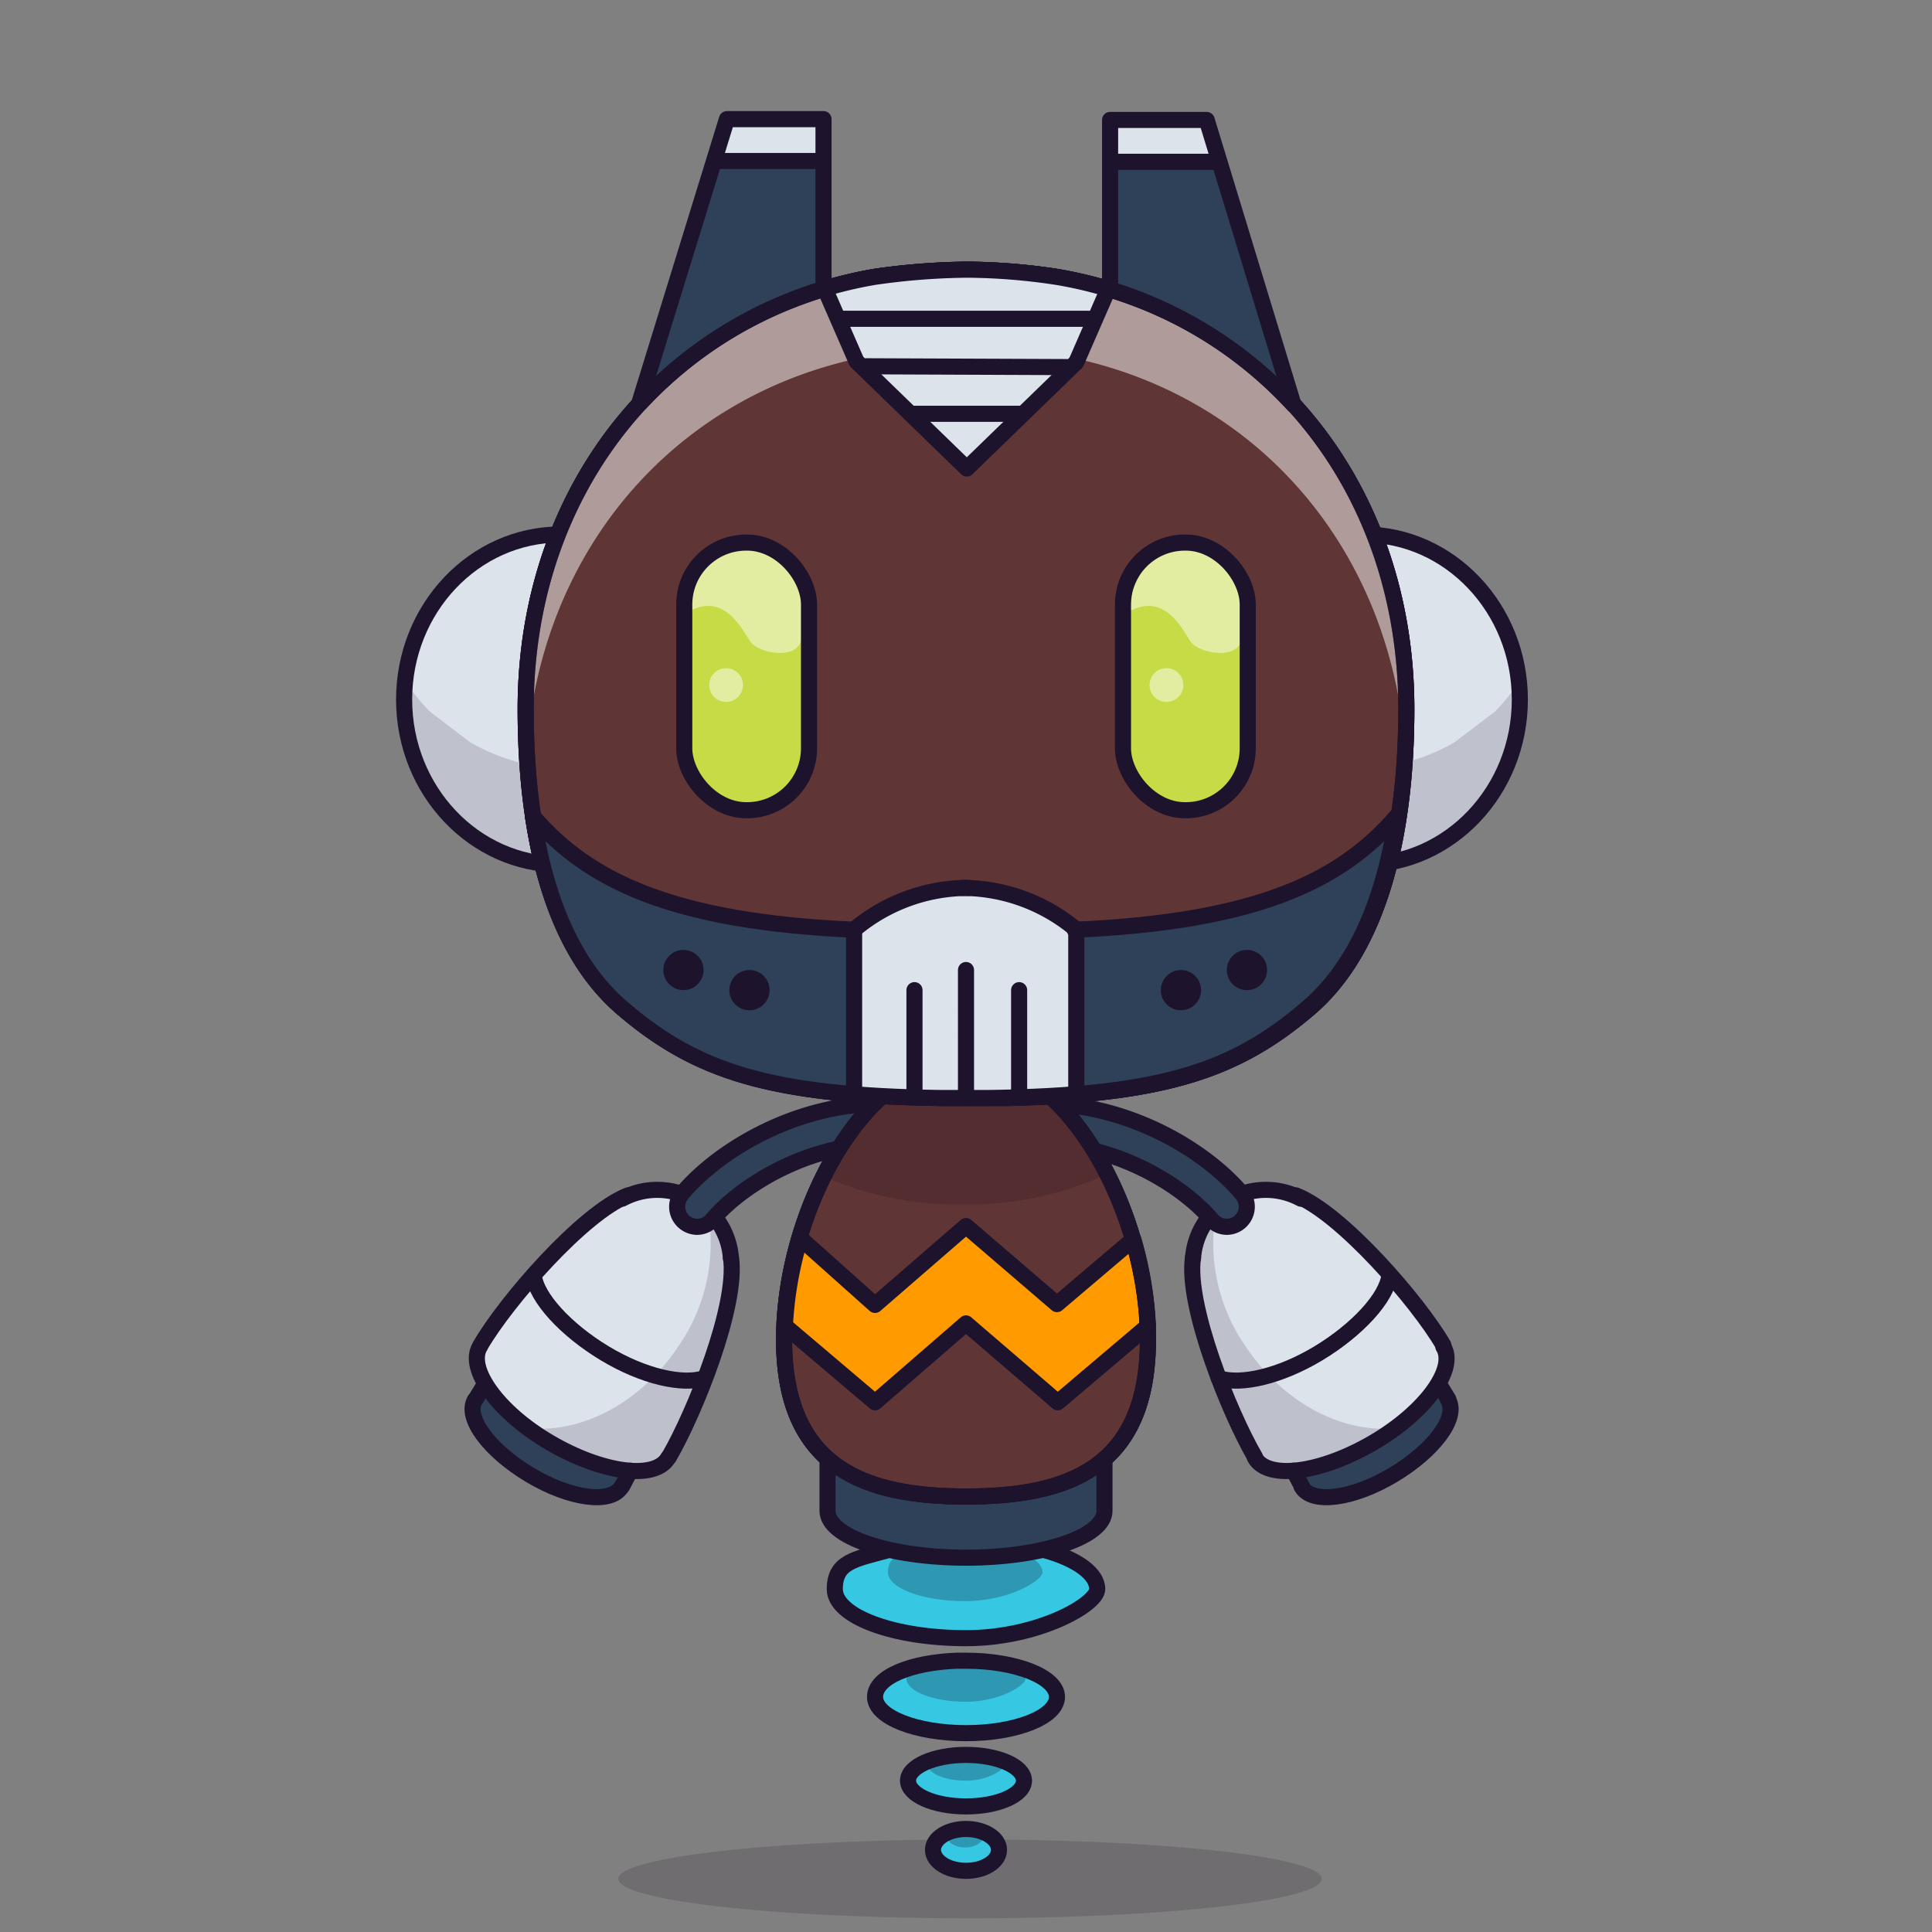 <svg xmlns="http://www.w3.org/2000/svg" xmlns:xlink="http://www.w3.org/1999/xlink" viewBox="0 0 240 240">
  <rect x="0" y="0" width="240" height="240" fill="#808080" stroke="none"/>
  <ellipse cx="120.5" cy="233.4" rx="43.7" ry="4.9" style="fill:#180621;opacity:0.15"/>
  <g>
    <title>03</title>
    <path d="M129.9,192.6c3.9,1.1,6.4,2.9,6.4,4.8s-7.3,6.1-16.3,6.1-16.3-2.7-16.3-6.1,2.5-3.7,6.5-4.8" style="fill:#36c8e3"/>
    <ellipse cx="120" cy="229.8" rx="4.1" ry="2.6" style="fill:#36c8e3"/>
    <ellipse cx="120" cy="221.2" rx="7.2" ry="3.2" style="fill:#36c8e3"/>
    <path d="M118.9,206.3H120c6.2,0,11.3,2,11.3,4.5s-5.1,4.5-11.3,4.5-11.3-2-11.3-4.5,4.5-4.3,10.2-4.5" style="fill:#36c8e3"/>
    <path d="M125.8,192.5c2.3.7,3.7,1.7,3.7,2.8s-4.3,3.6-9.6,3.6-9.6-1.6-9.6-3.6,1.5-2.2,3.8-2.8" style="fill:#180621;opacity:0.25"/>
    <path d="M124.5,206.2c1.8.5,2.9,1.4,2.9,2.3s-3.3,2.9-7.4,2.9-7.4-1.3-7.4-2.9,1.1-1.8,2.9-2.3" style="fill:#180621;opacity:0.25"/>
    <path d="M122.9,217.8c1.1.4,1.8.9,1.8,1.5s-2.1,1.9-4.7,1.9-4.7-.9-4.7-1.9.7-1.2,1.9-1.5" style="fill:#180621;opacity:0.25"/>
    <path d="M121.3,227.1a1.3,1.3,0,0,1,.8,1.1c0,.7-1,1.3-2.2,1.3s-2.2-.6-2.2-1.3a1.3,1.3,0,0,1,.9-1.1" style="fill:#180621;opacity:0.25"/>
    <path d="M137.2,180.3H102.8v7.4c0,3.2,7.7,5.8,17.2,5.8s17.2-2.6,17.2-5.8Z" style="fill:#2e4159"/>
    <path d="M129.9,192.6c3.9,1.1,6.4,2.9,6.4,4.8s-7.3,6.1-16.3,6.1-16.3-2.7-16.3-6.1,2.5-3.7,6.5-4.8" style="fill:none;stroke:#1d132d;stroke-linecap:round;stroke-linejoin:round;stroke-width:2px"/>
    <path d="M118.9,206.3H120c6.2,0,11.3,2,11.3,4.5s-5.1,4.5-11.3,4.5-11.3-2-11.3-4.5,4.5-4.3,10.2-4.5" style="fill:none;stroke:#1d132d;stroke-linecap:round;stroke-linejoin:round;stroke-width:2px"/>
    <ellipse cx="120" cy="221.2" rx="7.2" ry="3.2" style="fill:none;stroke:#1d132d;stroke-linecap:round;stroke-linejoin:round;stroke-width:2px"/>
    <ellipse cx="120" cy="229.8" rx="4.1" ry="2.6" style="fill:none;stroke:#1d132d;stroke-linecap:round;stroke-linejoin:round;stroke-width:2px"/>
    <path d="M137.2,180.3H102.8v7.4c0,3.2,7.7,5.8,17.2,5.8s17.2-2.6,17.2-5.8Z" style="fill:none;stroke:#1d132d;stroke-miterlimit:10;stroke-width:2px"/>
  </g>
  <g>
    <title>03</title>
    <path d="M160.8,182.9l1,1.9h0c1.3,2.2,6.4,1.5,11.4-1.5s8.1-7.1,6.8-9.3h0l-1.1-1.8" style="fill:#2e4159"/>
    <path d="M161.7,149a9.2,9.2,0,0,0-13.5,7.4h0c-.8,6,4.5,19.3,7.7,24.8h.1c1.6,2.8,8.2,1.9,14.7-1.9s10.4-9.2,8.7-11.9h-.1c-3.2-5.5-12.7-16.4-18.3-18.6" style="fill:#dce3ea"/>
    <path d="M156.8,170.8c6.6-2.3,15.4-6.3,15.2-13a65.7,65.7,0,0,1,7.4,9.5h.1c1.6,2.8-2.3,8.1-8.7,11.9s-13,4.7-14.7,1.9H156a70.3,70.3,0,0,1-4.9-10.8C152.8,171.7,154.9,171.4,156.8,170.8Z" style="fill:#dce3ea"/>
    <path d="M78.2,182.9l-1,1.9h0c-1.3,2.2-6.4,1.5-11.4-1.5s-8.1-7.1-6.8-9.3h0l1.1-1.8" style="fill:#2e4159"/>
    <path d="M77.2,149a9.2,9.2,0,0,1,13.5,7.4h0c.8,6-4.5,19.3-7.7,24.8h-.1c-1.6,2.8-8.2,1.9-14.7-1.9s-10.4-9.2-8.7-11.9h.1c3.2-5.5,12.7-16.4,18.3-18.6" style="fill:#dce3ea"/>
    <path d="M82.2,170.8c-6.6-2.3-15.4-6.3-15.2-13a65.7,65.7,0,0,0-7.4,9.5h-.1c-1.6,2.8,2.3,8.1,8.7,11.9s13,4.7,14.7,1.9H83a70.3,70.3,0,0,0,4.9-10.8C86.2,171.7,84.1,171.4,82.2,170.8Z" style="fill:#dce3ea"/>
    <path d="M90.8,156.3h0a9.2,9.2,0,0,0-2.9-6,22.4,22.4,0,0,1-3.6,16.9c-4.7,7.1-12.1,10.9-18.7,10.2l2.6,1.8c6.5,3.8,13,4.7,14.7,1.9H83C86.3,175.6,91.6,162.2,90.8,156.3Z" style="fill:#180621;opacity:0.15"/>
    <path d="M148.2,156.3h0a9.2,9.2,0,0,1,2.9-6,22.4,22.4,0,0,0,3.6,16.9c4.7,7.1,12.1,10.9,18.7,10.2l-2.6,1.8c-6.5,3.8-13,4.7-14.7,1.9H156C152.7,175.6,147.4,162.2,148.2,156.3Z" style="fill:#180621;opacity:0.15"/>
    <path d="M86.6,152.4a2.5,2.5,0,0,1-1.9-4.1c4.1-4.9,12.6-10.3,22.4-11.1a2.5,2.5,0,0,1,.4,5c-8.3.7-15.6,5.3-19,9.3A2.5,2.5,0,0,1,86.6,152.4Z" style="fill:#2e4159"/>
    <path d="M86.6,152.4a2.5,2.5,0,0,1-1.9-4.1c4.1-4.9,12.6-10.3,22.4-11.1a2.5,2.5,0,0,1,.4,5c-8.3.7-15.6,5.3-19,9.3A2.5,2.5,0,0,1,86.6,152.4Z" style="fill:none;stroke:#1d132d;stroke-miterlimit:10;stroke-width:2px"/>
    <path d="M83,181.1c-1.6,2.8-8.2,1.9-14.7-1.9S58,170,59.6,167.3h0" style="fill:none;stroke:#1d132d;stroke-linecap:round;stroke-linejoin:round;stroke-width:2px"/>
    <path d="M87.5,171.2c-2.7.9-7.6-.2-12.4-3.1s-8.5-6.9-8.8-9.7" style="fill:none;stroke:#1d132d;stroke-linecap:round;stroke-linejoin:round;stroke-width:2px"/>
    <path d="M59.7,167.1c3.2-5.5,12.7-16.4,18.3-18.6" style="fill:none;stroke:#1d132d;stroke-linecap:round;stroke-linejoin:round;stroke-width:2px"/>
    <path d="M83.1,181c3.2-5.5,8.6-18.9,7.7-24.8" style="fill:none;stroke:#1d132d;stroke-linecap:round;stroke-linejoin:round;stroke-width:2px"/>
    <path d="M88.8,151.2a9.2,9.2,0,0,1,2,5.1" style="fill:none;stroke:#1d132d;stroke-linecap:round;stroke-linejoin:round;stroke-width:2px"/>
    <path d="M84.3,148.2h.3" style="fill:none;stroke:#1d132d;stroke-linecap:round;stroke-linejoin:round;stroke-width:2px"/>
    <path d="M77.3,148.9a9.2,9.2,0,0,1,7-.7" style="fill:none;stroke:#1d132d;stroke-linecap:round;stroke-linejoin:round;stroke-width:2px"/>
    <path d="M77.2,184.7c-1.3,2.2-6.4,1.5-11.4-1.5s-8.1-7.1-6.8-9.3h0" style="fill:none;stroke:#1d132d;stroke-linecap:round;stroke-linejoin:round;stroke-width:2px"/>
    <path d="M59.1,173.8l1.1-1.8" style="fill:none;stroke:#1d132d;stroke-linecap:round;stroke-linejoin:round;stroke-width:2px"/>
    <path d="M77.3,184.6l1-1.9" style="fill:none;stroke:#1d132d;stroke-linecap:round;stroke-linejoin:round;stroke-width:2px"/>
    <path d="M152.4,152.4a2.5,2.5,0,0,0,1.9-4.1c-4.1-4.9-12.6-10.3-22.4-11.1a2.5,2.5,0,0,0-.4,5c8.3.7,15.6,5.3,19,9.3A2.5,2.5,0,0,0,152.4,152.4Z" style="fill:#2e4159"/>
    <path d="M152.4,152.4a2.5,2.5,0,0,0,1.9-4.1c-4.1-4.9-12.6-10.3-22.4-11.1a2.5,2.5,0,0,0-.4,5c8.3.7,15.6,5.3,19,9.3A2.5,2.5,0,0,0,152.4,152.4Z" style="fill:none;stroke:#1d132d;stroke-miterlimit:10;stroke-width:2px"/>
    <path d="M155.9,181.1c1.6,2.8,8.2,1.9,14.7-1.9s10.4-9.2,8.7-11.9h0" style="fill:none;stroke:#1d132d;stroke-linecap:round;stroke-linejoin:round;stroke-width:2px"/>
    <path d="M151.4,171.2c2.7.9,7.6-.2,12.4-3.1s8.5-6.9,8.8-9.7" style="fill:none;stroke:#1d132d;stroke-linecap:round;stroke-linejoin:round;stroke-width:2px"/>
    <path d="M179.3,167.1c-3.2-5.5-12.7-16.4-18.3-18.6" style="fill:none;stroke:#1d132d;stroke-linecap:round;stroke-linejoin:round;stroke-width:2px"/>
    <path d="M155.9,181c-3.2-5.5-8.6-18.9-7.7-24.8" style="fill:none;stroke:#1d132d;stroke-linecap:round;stroke-linejoin:round;stroke-width:2px"/>
    <path d="M150.2,151.2a9.2,9.2,0,0,0-2,5.1" style="fill:none;stroke:#1d132d;stroke-linecap:round;stroke-linejoin:round;stroke-width:2px"/>
    <path d="M154.7,148.2h-.3" style="fill:none;stroke:#1d132d;stroke-linecap:round;stroke-linejoin:round;stroke-width:2px"/>
    <path d="M161.6,148.9a9.2,9.2,0,0,0-7-.7" style="fill:none;stroke:#1d132d;stroke-linecap:round;stroke-linejoin:round;stroke-width:2px"/>
    <path d="M161.7,184.7c1.3,2.2,6.4,1.5,11.4-1.5s8.1-7.1,6.8-9.3h0" style="fill:none;stroke:#1d132d;stroke-linecap:round;stroke-linejoin:round;stroke-width:2px"/>
    <path d="M179.9,173.8l-1.1-1.8" style="fill:none;stroke:#1d132d;stroke-linecap:round;stroke-linejoin:round;stroke-width:2px"/>
    <path d="M161.7,184.6l-1-1.9" style="fill:none;stroke:#1d132d;stroke-linecap:round;stroke-linejoin:round;stroke-width:2px"/>
  </g>
  <g>
    <title>05</title>
    <path d="M72.5,107.4V66.4H69.6c-10.7,0-19.4,9.2-19.4,20.5s8.7,20.5,19.4,20.5Z" style="fill:#dce3ea"/>
    <g style="opacity:0.15">
      <path d="M71,95.5h-.2a24.4,24.4,0,0,1-12.4-3.3l-5-3.8a25.1,25.1,0,0,1-3-3.7,21.7,21.7,0,0,0-.1,2.3c0,11.3,8.7,20.5,19.4,20.5h2.9V95.5Z" style="fill:#180621"/>
    </g>
    <path d="M166.5,107.4V66.4h2.9c10.7,0,19.4,9.2,19.4,20.5s-8.7,20.5-19.4,20.5Z" style="fill:#dce3ea"/>
    <g style="opacity:0.15">
      <path d="M168,95.5h.3a24.4,24.4,0,0,0,12.4-3.3l5-3.8a25.1,25.1,0,0,0,3-3.7,21.7,21.7,0,0,1,.1,2.3c0,11.3-8.7,20.5-19.4,20.5h-2.9V95.5Z" style="fill:#180621"/>
    </g>
    <path d="M72.5,107.4V66.4H69.6c-10.7,0-19.4,9.2-19.4,20.5s8.7,20.5,19.4,20.5Z" style="fill:none;stroke:#1d132d;stroke-miterlimit:10;stroke-width:2px"/>
    <path d="M166.5,107.4V66.4h2.9c10.7,0,19.4,9.2,19.4,20.5s-8.7,20.5-19.4,20.5Z" style="fill:none;stroke:#1d132d;stroke-miterlimit:10;stroke-width:2px"/>
  </g>
  <g>
    <title>06</title>
    <path d="M125.4,136.4c19.6-.5,28.4-3.6,37.2-11.1s12.1-21.8,12.1-37.2c0-27.7-17.6-49.2-43.4-53.7a76.8,76.8,0,0,0-11.1-.9,84.7,84.7,0,0,0-11.6.9C82.9,39,65.3,60.5,65.3,88.1c0,15.4,3.2,29.6,12.1,37.2s18.2,10.8,39.5,11.1Z" style="fill:none;stroke:#1d132d;stroke-miterlimit:10;stroke-width:2px"/>
    <path d="M109.2,136.5c-7,6.6-11.8,18.9-11.8,29.9,0,16,10.1,19.5,22.6,19.5s22.6-3.4,22.6-19.5c0-11.1-4.9-23.5-12-30.1" style="fill:none;stroke:#1d132d;stroke-miterlimit:10;stroke-width:2px"/>
    <path d="M131.3,34.4a76.8,76.8,0,0,0-11.1-.9,84.7,84.7,0,0,0-11.6.9C82.9,39,65.3,60.5,65.3,88.1c0,15.4,3.2,29.6,12.1,37.2s18.2,10.8,39.5,11.1h-7.7c-7,6.6-11.8,18.9-11.8,29.9,0,16,10.1,19.5,22.6,19.5s22.6-3.4,22.6-19.5c0-11.1-4.9-23.5-12-30.1h-5.2c19.6-.5,28.4-3.6,37.2-11.1s12.1-21.8,12.1-37.2C174.7,60.5,157.1,39,131.3,34.4Z" style="fill:#5f3535"/>
    <path d="M130.9,136.7c-3.4.7-18,.5-21.3-.1h-.4c-7,6.6-11.8,18.9-11.8,29.9,0,16,10.1,19.5,22.6,19.5s22.6-3.4,22.6-19.5C142.6,155.5,137.8,143.3,130.9,136.7Z" style="fill:#5f3535"/>
    <path d="M140.6,154.1l-9.3,7.9L120,152.3l-11.3,9.8-9.3-8.3a46,46,0,0,0-1.9,10.9l11.2,9.5,11.3-9.8,11.4,9.8,11.2-9.5a45.9,45.9,0,0,0-1.8-10.7" style="fill:#ff9a00"/>
    <path d="M140.6,154.1l-9.3,7.9L120,152.3l-11.3,9.8-9.3-8.3a46,46,0,0,0-1.9,10.9l11.2,9.5,11.3-9.8,11.4,9.8,11.2-9.5a45.9,45.9,0,0,0-1.8-10.7" style="fill:none;stroke:#1d132d;stroke-linecap:round;stroke-linejoin:round;stroke-width:2px"/>
    <path d="M130.5,136.2c-3.1.3-6.1.6-9.4.6a111.1,111.1,0,0,1-12.3-.4L102,146a41,41,0,0,0,17.6,3.6,40.7,40.7,0,0,0,17.8-3.7C137.2,145.6,130.9,136.7,130.5,136.2Z" style="fill:#180621;opacity:0.15"/>
    <path d="M109.5,136.3l-.6.5c-6.9,6.7-11.5,18.8-11.5,29.6,0,16,10.1,19.5,22.6,19.5s22.6-3.4,22.6-19.5c0-11-4.8-23.3-11.8-29.9l-.2-.2" style="fill:none;stroke:#1d132d;stroke-linecap:round;stroke-linejoin:round;stroke-width:2px"/>
    <g style="opacity:0.3">
      <path d="M108.7,44.1a84.7,84.7,0,0,1,11.6-.9,76.8,76.8,0,0,1,11.1.9c24.4,4.3,41.5,23.9,43.2,49.5q.1-2.7.1-5.5c0-27.7-17.6-49.2-43.4-53.7a76.8,76.8,0,0,0-11.1-.9,84.7,84.7,0,0,0-11.6.9C82.9,39,65.3,60.5,65.3,88.1q0,2.8.1,5.5C67.1,68,84.3,48.4,108.7,44.1Z" style="fill:#fff"/>
    </g>
    <path d="M125.4,136.4c19.6-.5,28.4-3.6,37.2-11.1s12.1-21.8,12.1-37.2c0-27.7-17.6-49.2-43.4-53.7a76.8,76.8,0,0,0-11.1-.9,84.7,84.7,0,0,0-11.6.9C82.9,39,65.3,60.5,65.3,88.1c0,15.4,3.2,29.6,12.1,37.2s18.2,10.8,39.5,11.1Z" style="fill:none;stroke:#1d132d;stroke-miterlimit:10;stroke-width:2px"/>
    <path d="M109.2,136.5c-7,6.6-11.8,18.9-11.8,29.9,0,16,10.1,19.5,22.6,19.5s22.6-3.4,22.6-19.5c0-11.1-4.9-23.5-12-30.1" style="fill:none;stroke:#1d132d;stroke-miterlimit:10;stroke-width:2px"/>
    <g style="opacity:0.3">
      <path d="M108.7,44.1a84.7,84.7,0,0,1,11.6-.9,76.8,76.8,0,0,1,11.1.9c24.4,4.3,41.5,23.9,43.2,49.5q.1-2.7.1-5.5c0-27.7-17.6-49.2-43.4-53.7a76.8,76.8,0,0,0-11.1-.9,84.7,84.7,0,0,0-11.6.9C82.9,39,65.3,60.5,65.3,88.1q0,2.8.1,5.5C67.1,68,84.3,48.4,108.7,44.1Z" style="fill:#fff"/>
    </g>
    <path d="M125.4,136.4c19.6-.5,28.4-3.6,37.2-11.1s12.1-21.8,12.1-37.2c0-27.7-17.6-49.2-43.4-53.7a76.8,76.8,0,0,0-11.1-.9,84.7,84.7,0,0,0-11.6.9C82.9,39,65.3,60.5,65.3,88.1c0,15.4,3.2,29.6,12.1,37.2s18.2,10.8,39.5,11.1Z" style="fill:none;stroke:#1d132d;stroke-miterlimit:10;stroke-width:2px"/>
  </g>
  <g>
    <title>01</title>
    <path d="M106.1,135.8V115.4h.1a22,22,0,0,1,14.1-5.1s.8,19.5.8,26.5" style="fill:#dce3ea"/>
    <path d="M106.6,121.3l-.2-2c-.7-1.6-.8-3.1-.2-4.1H106a135.3,135.3,0,0,1-21.5-2.7c-6.9-1.5-14.1-5-17.9-11.2h-.4c1.5,10,4.9,18.6,11.2,23.9s14.9,9.6,29,10.7C106.4,130.9,106.5,126.1,106.6,121.3Z" style="fill:#2e4159"/>
    <path d="M133.7,136.1V115.7h-.1a22,22,0,0,0-14.1-5.1s-.8,19.5-.8,26.5" style="fill:#dce3ea"/>
    <path d="M133.2,121.6l.2-2c.7-1.6.8-3.1.2-4.1h.2a135.3,135.3,0,0,0,21.5-2.7c6.9-1.5,14.1-5,17.9-11.2h.4c-1.5,10-4.9,18.6-11.2,23.9s-14.9,9.6-29,10.7C133.4,131.2,133.3,126.4,133.2,121.6Z" style="fill:#2e4159"/>
    <circle cx="93.1" cy="123" r="2.5" style="fill:#1d132d"/>
    <circle cx="84.9" cy="120.5" r="2.5" style="fill:#1d132d"/>
    <path d="M66.2,101.4c6.9,8,17.3,13.1,40,14.1" style="fill:none;stroke:#1d132d;stroke-linecap:round;stroke-linejoin:round;stroke-width:2px"/>
    <path d="M66.2,101.4c1.5,10,4.9,18.6,11.2,23.9,9.1,7.8,18.2,10.8,39.5,11.1H120" style="fill:none;stroke:#1d132d;stroke-miterlimit:10;stroke-width:2px"/>
    <path d="M106.1,135.8V115.4h.1a22,22,0,0,1,14.1-5.1" style="fill:none;stroke:#1d132d;stroke-linecap:round;stroke-linejoin:round;stroke-width:2px"/>
    <circle cx="146.7" cy="123" r="2.5" style="fill:#1d132d"/>
    <circle cx="154.9" cy="120.5" r="2.5" style="fill:#1d132d"/>
    <path d="M173.5,101.4c-6.9,8-17.3,13.1-40,14.1" style="fill:none;stroke:#1d132d;stroke-linecap:round;stroke-linejoin:round;stroke-width:2px"/>
    <path d="M173.5,101.4c-1.5,10-4.9,18.6-11.2,23.9-9.1,7.8-18.2,10.8-39.5,11.1h-3.1" style="fill:none;stroke:#1d132d;stroke-miterlimit:10;stroke-width:2px"/>
    <path d="M133.7,135.8V115.4h-.1a22,22,0,0,0-14.1-5.1" style="fill:none;stroke:#1d132d;stroke-linecap:round;stroke-linejoin:round;stroke-width:2px"/>
    <line x1="113.6" y1="136" x2="113.6" y2="123" style="fill:none;stroke:#1d132d;stroke-linecap:round;stroke-linejoin:round;stroke-width:2px"/>
    <line x1="120" y1="136" x2="120" y2="120.5" style="fill:none;stroke:#1d132d;stroke-linecap:round;stroke-linejoin:round;stroke-width:2px"/>
    <line x1="126.6" y1="136" x2="126.6" y2="123" style="fill:none;stroke:#1d132d;stroke-linecap:round;stroke-linejoin:round;stroke-width:2px"/>
  </g>
  <g>
    <title>03</title>
    <rect x="85" y="67.4" width="15.5" height="33.25" rx="7.7" ry="7.7" style="fill:#c6db45"/>
    <path d="M85.4,75l.3.9c4.3-2.3,6.5,2.3,7.5,3.8s6.3,2.5,6.4-.7C103.3,70.7,90.4,59.4,85.4,75Z" style="fill:#fff;opacity:0.5"/>
    <circle cx="90.2" cy="85.1" r="2.1" style="fill:#fff;opacity:0.5"/>
    <rect x="85" y="67.4" width="15.5" height="33.25" rx="7.7" ry="7.7" style="fill:none;stroke:#1d132d;stroke-linecap:round;stroke-linejoin:round;stroke-width:2px"/>
    <rect x="139.5" y="67.4" width="15.5" height="33.25" rx="7.7" ry="7.7" style="fill:#c6db45"/>
    <path d="M140.1,75l.3.9c4.3-2.3,6.5,2.3,7.5,3.8s6.3,2.5,6.4-.7C158,70.7,145,59.4,140.1,75Z" style="fill:#fff;opacity:0.5"/>
    <circle cx="144.9" cy="85.1" r="2.1" style="fill:#fff;opacity:0.5"/>
    <rect x="139.5" y="67.4" width="15.5" height="33.25" rx="7.7" ry="7.7" style="fill:none;stroke:#1d132d;stroke-linecap:round;stroke-linejoin:round;stroke-width:2px"/>
  </g>
  <g>
    <title>05</title>
    <path d="M120.1,58.2h0l13.5-13.1,3.6-9A52.4,52.4,0,0,0,120,33.5a58.2,58.2,0,0,0-16.7,2.3l3.4,9.3Z" style="fill:#dce3ea"/>
    <path d="M80.9,48.9a50.6,50.6,0,0,1,20-12l1.4-.8V14.8h-12L79.5,49.8l1.1-.7Z" style="fill:#2e4159"/>
    <polygon points="102.3 20.3 102.3 14.8 90.3 14.8 88.6 20.3 102.3 20.3" style="fill:#dce3ea"/>
    <path d="M159.3,48.9a50.6,50.6,0,0,0-20-12l-1.4-.8V14.8h12l10.8,35.1-1.1-.7Z" style="fill:#2e4159"/>
    <polygon points="137.9 20.3 137.9 14.8 149.9 14.8 151.6 20.3 137.9 20.3" style="fill:#dce3ea"/>
    <line x1="89.2" y1="20" x2="101.8" y2="20" style="fill:none;stroke:#1d132d;stroke-linecap:round;stroke-linejoin:round;stroke-width:2px"/>
    <polyline points="106.6 45.1 120.1 58.2 120.1 58.2 133.6 45.1" style="fill:none;stroke:#1d132d;stroke-linecap:round;stroke-linejoin:round;stroke-width:2px"/>
    <line x1="113.5" y1="51.4" x2="126.6" y2="51.4" style="fill:none;stroke:#1d132d;stroke-linecap:round;stroke-linejoin:round;stroke-width:2px"/>
    <line x1="107.6" y1="45.5" x2="132.5" y2="45.6" style="fill:none;stroke:#1d132d;stroke-linecap:round;stroke-linejoin:round;stroke-width:2px"/>
    <line x1="135.2" y1="39.6" x2="104.8" y2="39.6" style="fill:none;stroke:#1d132d;stroke-linecap:round;stroke-linejoin:round;stroke-width:2px"/>
    <line x1="106.4" y1="44.9" x2="102.3" y2="35.5" style="fill:none;stroke:#1d132d;stroke-linecap:round;stroke-linejoin:round;stroke-width:2px"/>
    <line x1="150.9" y1="20.1" x2="138.3" y2="20.1" style="fill:none;stroke:#1d132d;stroke-linecap:round;stroke-linejoin:round;stroke-width:2px"/>
    <line x1="133.7" y1="45" x2="137.8" y2="35.6" style="fill:none;stroke:#1d132d;stroke-linecap:round;stroke-linejoin:round;stroke-width:2px"/>
    <polyline points="79.5 49.8 90.3 14.8 102.3 14.8 102.3 36" style="fill:none;stroke:#1d132d;stroke-linecap:round;stroke-linejoin:round;stroke-width:2px"/>
    <polyline points="160.6 50 149.9 14.9 137.9 14.9 137.9 36.1" style="fill:none;stroke:#1d132d;stroke-linecap:round;stroke-linejoin:round;stroke-width:2px"/>
    <path d="M160.7,50.3a51.5,51.5,0,0,0-29.4-15.9,76.8,76.8,0,0,0-11.1-.9,84.7,84.7,0,0,0-11.6.9A51.5,51.5,0,0,0,79.6,50" style="fill:none;stroke:#1d132d;stroke-linecap:round;stroke-linejoin:round;stroke-width:2px"/>
  </g>
</svg>